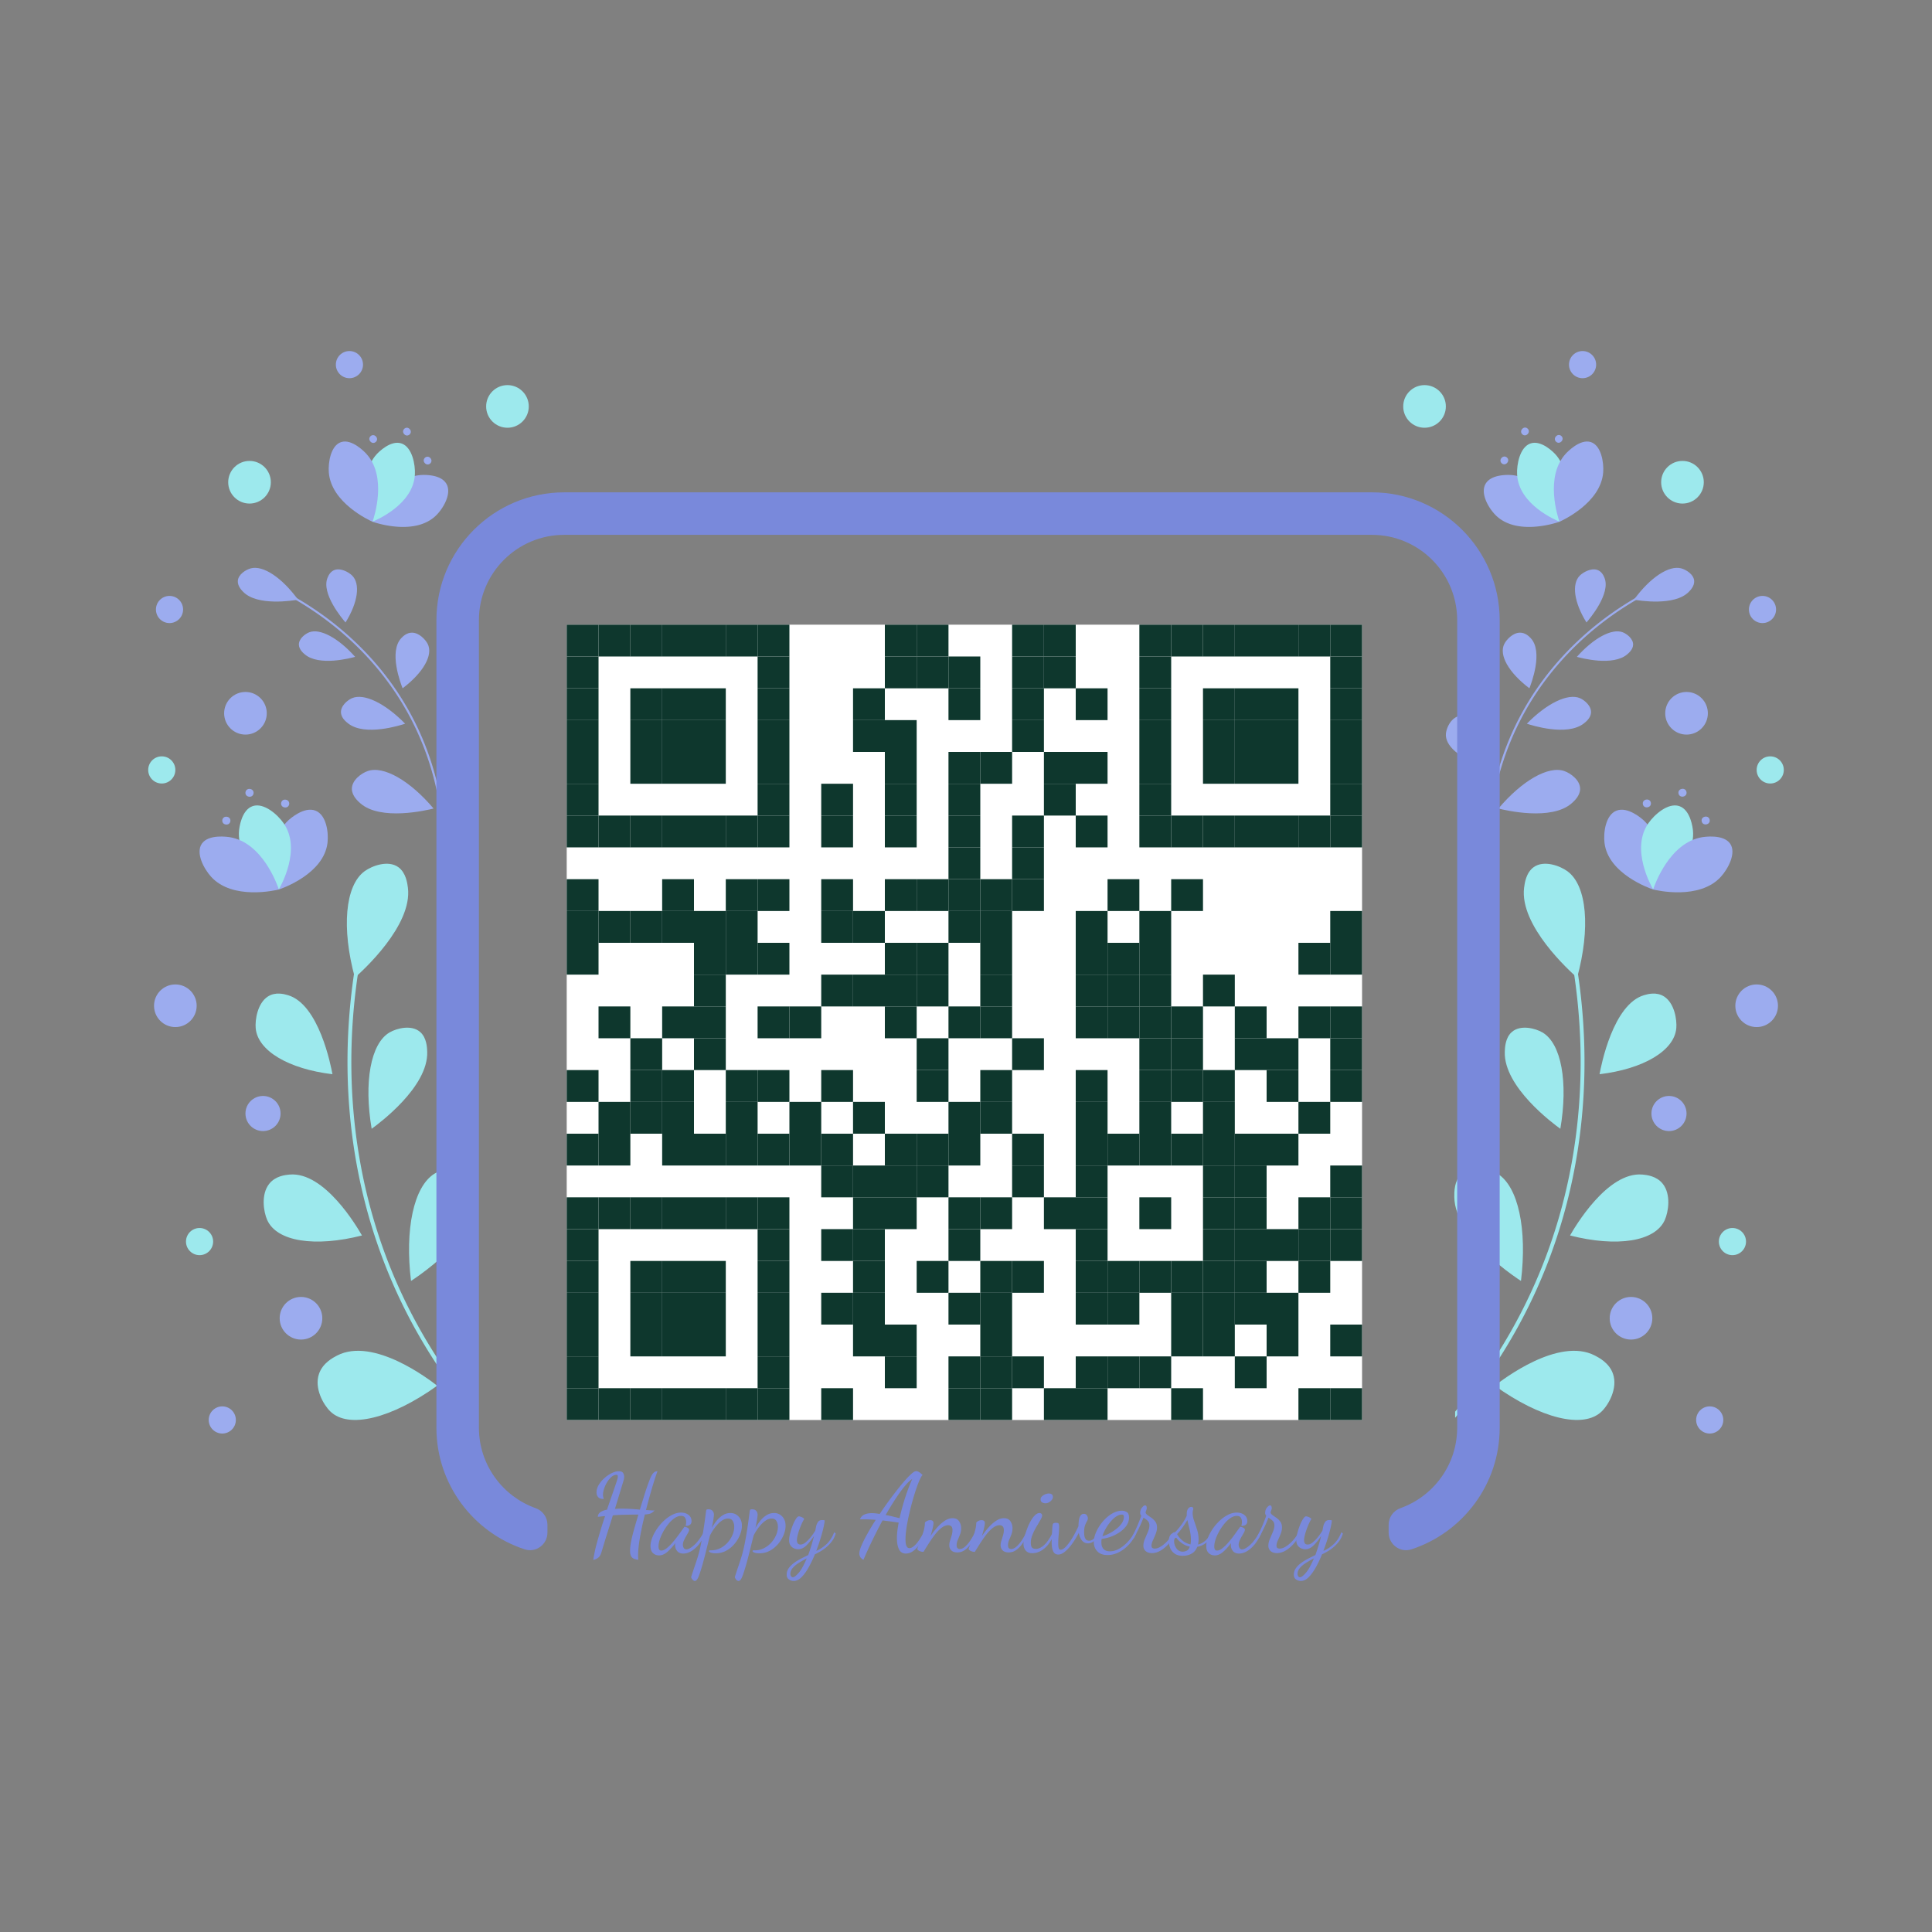 <svg xmlns="http://www.w3.org/2000/svg" viewBox="0 0 1500 1500" width="300" height="300" fill="none">
  <rect x="0" y="0" width="1500" height="1500" fill="#808080" stroke="none"/>
  <svg>
    <g>
      <g transform="translate(440, 485)scale(2.47)">
        <rect x="0" y="0" width="250" height="250" fill="#ffffff"/>
        <rect x="0" y="0" width="10" height="10" fill="#0e372d"/>
        <rect x="10" y="0" width="10" height="10" fill="#0e372d"/>
        <rect x="20" y="0" width="10" height="10" fill="#0e372d"/>
        <rect x="30" y="0" width="10" height="10" fill="#0e372d"/>
        <rect x="40" y="0" width="10" height="10" fill="#0e372d"/>
        <rect x="50" y="0" width="10" height="10" fill="#0e372d"/>
        <rect x="60" y="0" width="10" height="10" fill="#0e372d"/>
        <rect x="100" y="0" width="10" height="10" fill="#0e372d"/>
        <rect x="110" y="0" width="10" height="10" fill="#0e372d"/>
        <rect x="140" y="0" width="10" height="10" fill="#0e372d"/>
        <rect x="150" y="0" width="10" height="10" fill="#0e372d"/>
        <rect x="180" y="0" width="10" height="10" fill="#0e372d"/>
        <rect x="190" y="0" width="10" height="10" fill="#0e372d"/>
        <rect x="200" y="0" width="10" height="10" fill="#0e372d"/>
        <rect x="210" y="0" width="10" height="10" fill="#0e372d"/>
        <rect x="220" y="0" width="10" height="10" fill="#0e372d"/>
        <rect x="230" y="0" width="10" height="10" fill="#0e372d"/>
        <rect x="240" y="0" width="10" height="10" fill="#0e372d"/>
        <rect x="0" y="10" width="10" height="10" fill="#0e372d"/>
        <rect x="60" y="10" width="10" height="10" fill="#0e372d"/>
        <rect x="100" y="10" width="10" height="10" fill="#0e372d"/>
        <rect x="110" y="10" width="10" height="10" fill="#0e372d"/>
        <rect x="120" y="10" width="10" height="10" fill="#0e372d"/>
        <rect x="140" y="10" width="10" height="10" fill="#0e372d"/>
        <rect x="150" y="10" width="10" height="10" fill="#0e372d"/>
        <rect x="180" y="10" width="10" height="10" fill="#0e372d"/>
        <rect x="240" y="10" width="10" height="10" fill="#0e372d"/>
        <rect x="0" y="20" width="10" height="10" fill="#0e372d"/>
        <rect x="20" y="20" width="10" height="10" fill="#0e372d"/>
        <rect x="30" y="20" width="10" height="10" fill="#0e372d"/>
        <rect x="40" y="20" width="10" height="10" fill="#0e372d"/>
        <rect x="60" y="20" width="10" height="10" fill="#0e372d"/>
        <rect x="90" y="20" width="10" height="10" fill="#0e372d"/>
        <rect x="120" y="20" width="10" height="10" fill="#0e372d"/>
        <rect x="140" y="20" width="10" height="10" fill="#0e372d"/>
        <rect x="160" y="20" width="10" height="10" fill="#0e372d"/>
        <rect x="180" y="20" width="10" height="10" fill="#0e372d"/>
        <rect x="200" y="20" width="10" height="10" fill="#0e372d"/>
        <rect x="210" y="20" width="10" height="10" fill="#0e372d"/>
        <rect x="220" y="20" width="10" height="10" fill="#0e372d"/>
        <rect x="240" y="20" width="10" height="10" fill="#0e372d"/>
        <rect x="0" y="30" width="10" height="10" fill="#0e372d"/>
        <rect x="20" y="30" width="10" height="10" fill="#0e372d"/>
        <rect x="30" y="30" width="10" height="10" fill="#0e372d"/>
        <rect x="40" y="30" width="10" height="10" fill="#0e372d"/>
        <rect x="60" y="30" width="10" height="10" fill="#0e372d"/>
        <rect x="90" y="30" width="10" height="10" fill="#0e372d"/>
        <rect x="100" y="30" width="10" height="10" fill="#0e372d"/>
        <rect x="140" y="30" width="10" height="10" fill="#0e372d"/>
        <rect x="180" y="30" width="10" height="10" fill="#0e372d"/>
        <rect x="200" y="30" width="10" height="10" fill="#0e372d"/>
        <rect x="210" y="30" width="10" height="10" fill="#0e372d"/>
        <rect x="220" y="30" width="10" height="10" fill="#0e372d"/>
        <rect x="240" y="30" width="10" height="10" fill="#0e372d"/>
        <rect x="0" y="40" width="10" height="10" fill="#0e372d"/>
        <rect x="20" y="40" width="10" height="10" fill="#0e372d"/>
        <rect x="30" y="40" width="10" height="10" fill="#0e372d"/>
        <rect x="40" y="40" width="10" height="10" fill="#0e372d"/>
        <rect x="60" y="40" width="10" height="10" fill="#0e372d"/>
        <rect x="100" y="40" width="10" height="10" fill="#0e372d"/>
        <rect x="120" y="40" width="10" height="10" fill="#0e372d"/>
        <rect x="130" y="40" width="10" height="10" fill="#0e372d"/>
        <rect x="150" y="40" width="10" height="10" fill="#0e372d"/>
        <rect x="160" y="40" width="10" height="10" fill="#0e372d"/>
        <rect x="180" y="40" width="10" height="10" fill="#0e372d"/>
        <rect x="200" y="40" width="10" height="10" fill="#0e372d"/>
        <rect x="210" y="40" width="10" height="10" fill="#0e372d"/>
        <rect x="220" y="40" width="10" height="10" fill="#0e372d"/>
        <rect x="240" y="40" width="10" height="10" fill="#0e372d"/>
        <rect x="0" y="50" width="10" height="10" fill="#0e372d"/>
        <rect x="60" y="50" width="10" height="10" fill="#0e372d"/>
        <rect x="80" y="50" width="10" height="10" fill="#0e372d"/>
        <rect x="100" y="50" width="10" height="10" fill="#0e372d"/>
        <rect x="120" y="50" width="10" height="10" fill="#0e372d"/>
        <rect x="150" y="50" width="10" height="10" fill="#0e372d"/>
        <rect x="180" y="50" width="10" height="10" fill="#0e372d"/>
        <rect x="240" y="50" width="10" height="10" fill="#0e372d"/>
        <rect x="0" y="60" width="10" height="10" fill="#0e372d"/>
        <rect x="10" y="60" width="10" height="10" fill="#0e372d"/>
        <rect x="20" y="60" width="10" height="10" fill="#0e372d"/>
        <rect x="30" y="60" width="10" height="10" fill="#0e372d"/>
        <rect x="40" y="60" width="10" height="10" fill="#0e372d"/>
        <rect x="50" y="60" width="10" height="10" fill="#0e372d"/>
        <rect x="60" y="60" width="10" height="10" fill="#0e372d"/>
        <rect x="80" y="60" width="10" height="10" fill="#0e372d"/>
        <rect x="100" y="60" width="10" height="10" fill="#0e372d"/>
        <rect x="120" y="60" width="10" height="10" fill="#0e372d"/>
        <rect x="140" y="60" width="10" height="10" fill="#0e372d"/>
        <rect x="160" y="60" width="10" height="10" fill="#0e372d"/>
        <rect x="180" y="60" width="10" height="10" fill="#0e372d"/>
        <rect x="190" y="60" width="10" height="10" fill="#0e372d"/>
        <rect x="200" y="60" width="10" height="10" fill="#0e372d"/>
        <rect x="210" y="60" width="10" height="10" fill="#0e372d"/>
        <rect x="220" y="60" width="10" height="10" fill="#0e372d"/>
        <rect x="230" y="60" width="10" height="10" fill="#0e372d"/>
        <rect x="240" y="60" width="10" height="10" fill="#0e372d"/>
        <rect x="120" y="70" width="10" height="10" fill="#0e372d"/>
        <rect x="140" y="70" width="10" height="10" fill="#0e372d"/>
        <rect x="0" y="80" width="10" height="10" fill="#0e372d"/>
        <rect x="30" y="80" width="10" height="10" fill="#0e372d"/>
        <rect x="50" y="80" width="10" height="10" fill="#0e372d"/>
        <rect x="60" y="80" width="10" height="10" fill="#0e372d"/>
        <rect x="80" y="80" width="10" height="10" fill="#0e372d"/>
        <rect x="100" y="80" width="10" height="10" fill="#0e372d"/>
        <rect x="110" y="80" width="10" height="10" fill="#0e372d"/>
        <rect x="120" y="80" width="10" height="10" fill="#0e372d"/>
        <rect x="130" y="80" width="10" height="10" fill="#0e372d"/>
        <rect x="140" y="80" width="10" height="10" fill="#0e372d"/>
        <rect x="170" y="80" width="10" height="10" fill="#0e372d"/>
        <rect x="190" y="80" width="10" height="10" fill="#0e372d"/>
        <rect x="0" y="90" width="10" height="10" fill="#0e372d"/>
        <rect x="10" y="90" width="10" height="10" fill="#0e372d"/>
        <rect x="20" y="90" width="10" height="10" fill="#0e372d"/>
        <rect x="30" y="90" width="10" height="10" fill="#0e372d"/>
        <rect x="40" y="90" width="10" height="10" fill="#0e372d"/>
        <rect x="50" y="90" width="10" height="10" fill="#0e372d"/>
        <rect x="80" y="90" width="10" height="10" fill="#0e372d"/>
        <rect x="90" y="90" width="10" height="10" fill="#0e372d"/>
        <rect x="120" y="90" width="10" height="10" fill="#0e372d"/>
        <rect x="130" y="90" width="10" height="10" fill="#0e372d"/>
        <rect x="160" y="90" width="10" height="10" fill="#0e372d"/>
        <rect x="180" y="90" width="10" height="10" fill="#0e372d"/>
        <rect x="240" y="90" width="10" height="10" fill="#0e372d"/>
        <rect x="0" y="100" width="10" height="10" fill="#0e372d"/>
        <rect x="40" y="100" width="10" height="10" fill="#0e372d"/>
        <rect x="50" y="100" width="10" height="10" fill="#0e372d"/>
        <rect x="60" y="100" width="10" height="10" fill="#0e372d"/>
        <rect x="100" y="100" width="10" height="10" fill="#0e372d"/>
        <rect x="110" y="100" width="10" height="10" fill="#0e372d"/>
        <rect x="130" y="100" width="10" height="10" fill="#0e372d"/>
        <rect x="160" y="100" width="10" height="10" fill="#0e372d"/>
        <rect x="170" y="100" width="10" height="10" fill="#0e372d"/>
        <rect x="180" y="100" width="10" height="10" fill="#0e372d"/>
        <rect x="230" y="100" width="10" height="10" fill="#0e372d"/>
        <rect x="240" y="100" width="10" height="10" fill="#0e372d"/>
        <rect x="40" y="110" width="10" height="10" fill="#0e372d"/>
        <rect x="80" y="110" width="10" height="10" fill="#0e372d"/>
        <rect x="90" y="110" width="10" height="10" fill="#0e372d"/>
        <rect x="100" y="110" width="10" height="10" fill="#0e372d"/>
        <rect x="110" y="110" width="10" height="10" fill="#0e372d"/>
        <rect x="130" y="110" width="10" height="10" fill="#0e372d"/>
        <rect x="160" y="110" width="10" height="10" fill="#0e372d"/>
        <rect x="170" y="110" width="10" height="10" fill="#0e372d"/>
        <rect x="180" y="110" width="10" height="10" fill="#0e372d"/>
        <rect x="200" y="110" width="10" height="10" fill="#0e372d"/>
        <rect x="10" y="120" width="10" height="10" fill="#0e372d"/>
        <rect x="30" y="120" width="10" height="10" fill="#0e372d"/>
        <rect x="40" y="120" width="10" height="10" fill="#0e372d"/>
        <rect x="60" y="120" width="10" height="10" fill="#0e372d"/>
        <rect x="70" y="120" width="10" height="10" fill="#0e372d"/>
        <rect x="100" y="120" width="10" height="10" fill="#0e372d"/>
        <rect x="120" y="120" width="10" height="10" fill="#0e372d"/>
        <rect x="130" y="120" width="10" height="10" fill="#0e372d"/>
        <rect x="160" y="120" width="10" height="10" fill="#0e372d"/>
        <rect x="170" y="120" width="10" height="10" fill="#0e372d"/>
        <rect x="180" y="120" width="10" height="10" fill="#0e372d"/>
        <rect x="190" y="120" width="10" height="10" fill="#0e372d"/>
        <rect x="210" y="120" width="10" height="10" fill="#0e372d"/>
        <rect x="230" y="120" width="10" height="10" fill="#0e372d"/>
        <rect x="240" y="120" width="10" height="10" fill="#0e372d"/>
        <rect x="20" y="130" width="10" height="10" fill="#0e372d"/>
        <rect x="40" y="130" width="10" height="10" fill="#0e372d"/>
        <rect x="110" y="130" width="10" height="10" fill="#0e372d"/>
        <rect x="140" y="130" width="10" height="10" fill="#0e372d"/>
        <rect x="180" y="130" width="10" height="10" fill="#0e372d"/>
        <rect x="190" y="130" width="10" height="10" fill="#0e372d"/>
        <rect x="210" y="130" width="10" height="10" fill="#0e372d"/>
        <rect x="220" y="130" width="10" height="10" fill="#0e372d"/>
        <rect x="240" y="130" width="10" height="10" fill="#0e372d"/>
        <rect x="0" y="140" width="10" height="10" fill="#0e372d"/>
        <rect x="20" y="140" width="10" height="10" fill="#0e372d"/>
        <rect x="30" y="140" width="10" height="10" fill="#0e372d"/>
        <rect x="50" y="140" width="10" height="10" fill="#0e372d"/>
        <rect x="60" y="140" width="10" height="10" fill="#0e372d"/>
        <rect x="80" y="140" width="10" height="10" fill="#0e372d"/>
        <rect x="110" y="140" width="10" height="10" fill="#0e372d"/>
        <rect x="130" y="140" width="10" height="10" fill="#0e372d"/>
        <rect x="160" y="140" width="10" height="10" fill="#0e372d"/>
        <rect x="180" y="140" width="10" height="10" fill="#0e372d"/>
        <rect x="190" y="140" width="10" height="10" fill="#0e372d"/>
        <rect x="200" y="140" width="10" height="10" fill="#0e372d"/>
        <rect x="220" y="140" width="10" height="10" fill="#0e372d"/>
        <rect x="240" y="140" width="10" height="10" fill="#0e372d"/>
        <rect x="10" y="150" width="10" height="10" fill="#0e372d"/>
        <rect x="20" y="150" width="10" height="10" fill="#0e372d"/>
        <rect x="30" y="150" width="10" height="10" fill="#0e372d"/>
        <rect x="50" y="150" width="10" height="10" fill="#0e372d"/>
        <rect x="70" y="150" width="10" height="10" fill="#0e372d"/>
        <rect x="90" y="150" width="10" height="10" fill="#0e372d"/>
        <rect x="120" y="150" width="10" height="10" fill="#0e372d"/>
        <rect x="130" y="150" width="10" height="10" fill="#0e372d"/>
        <rect x="160" y="150" width="10" height="10" fill="#0e372d"/>
        <rect x="180" y="150" width="10" height="10" fill="#0e372d"/>
        <rect x="200" y="150" width="10" height="10" fill="#0e372d"/>
        <rect x="230" y="150" width="10" height="10" fill="#0e372d"/>
        <rect x="0" y="160" width="10" height="10" fill="#0e372d"/>
        <rect x="10" y="160" width="10" height="10" fill="#0e372d"/>
        <rect x="30" y="160" width="10" height="10" fill="#0e372d"/>
        <rect x="40" y="160" width="10" height="10" fill="#0e372d"/>
        <rect x="50" y="160" width="10" height="10" fill="#0e372d"/>
        <rect x="60" y="160" width="10" height="10" fill="#0e372d"/>
        <rect x="70" y="160" width="10" height="10" fill="#0e372d"/>
        <rect x="80" y="160" width="10" height="10" fill="#0e372d"/>
        <rect x="100" y="160" width="10" height="10" fill="#0e372d"/>
        <rect x="110" y="160" width="10" height="10" fill="#0e372d"/>
        <rect x="120" y="160" width="10" height="10" fill="#0e372d"/>
        <rect x="140" y="160" width="10" height="10" fill="#0e372d"/>
        <rect x="160" y="160" width="10" height="10" fill="#0e372d"/>
        <rect x="170" y="160" width="10" height="10" fill="#0e372d"/>
        <rect x="180" y="160" width="10" height="10" fill="#0e372d"/>
        <rect x="190" y="160" width="10" height="10" fill="#0e372d"/>
        <rect x="200" y="160" width="10" height="10" fill="#0e372d"/>
        <rect x="210" y="160" width="10" height="10" fill="#0e372d"/>
        <rect x="220" y="160" width="10" height="10" fill="#0e372d"/>
        <rect x="80" y="170" width="10" height="10" fill="#0e372d"/>
        <rect x="90" y="170" width="10" height="10" fill="#0e372d"/>
        <rect x="100" y="170" width="10" height="10" fill="#0e372d"/>
        <rect x="110" y="170" width="10" height="10" fill="#0e372d"/>
        <rect x="140" y="170" width="10" height="10" fill="#0e372d"/>
        <rect x="160" y="170" width="10" height="10" fill="#0e372d"/>
        <rect x="200" y="170" width="10" height="10" fill="#0e372d"/>
        <rect x="210" y="170" width="10" height="10" fill="#0e372d"/>
        <rect x="240" y="170" width="10" height="10" fill="#0e372d"/>
        <rect x="0" y="180" width="10" height="10" fill="#0e372d"/>
        <rect x="10" y="180" width="10" height="10" fill="#0e372d"/>
        <rect x="20" y="180" width="10" height="10" fill="#0e372d"/>
        <rect x="30" y="180" width="10" height="10" fill="#0e372d"/>
        <rect x="40" y="180" width="10" height="10" fill="#0e372d"/>
        <rect x="50" y="180" width="10" height="10" fill="#0e372d"/>
        <rect x="60" y="180" width="10" height="10" fill="#0e372d"/>
        <rect x="90" y="180" width="10" height="10" fill="#0e372d"/>
        <rect x="100" y="180" width="10" height="10" fill="#0e372d"/>
        <rect x="120" y="180" width="10" height="10" fill="#0e372d"/>
        <rect x="130" y="180" width="10" height="10" fill="#0e372d"/>
        <rect x="150" y="180" width="10" height="10" fill="#0e372d"/>
        <rect x="160" y="180" width="10" height="10" fill="#0e372d"/>
        <rect x="180" y="180" width="10" height="10" fill="#0e372d"/>
        <rect x="200" y="180" width="10" height="10" fill="#0e372d"/>
        <rect x="210" y="180" width="10" height="10" fill="#0e372d"/>
        <rect x="230" y="180" width="10" height="10" fill="#0e372d"/>
        <rect x="240" y="180" width="10" height="10" fill="#0e372d"/>
        <rect x="0" y="190" width="10" height="10" fill="#0e372d"/>
        <rect x="60" y="190" width="10" height="10" fill="#0e372d"/>
        <rect x="80" y="190" width="10" height="10" fill="#0e372d"/>
        <rect x="90" y="190" width="10" height="10" fill="#0e372d"/>
        <rect x="120" y="190" width="10" height="10" fill="#0e372d"/>
        <rect x="160" y="190" width="10" height="10" fill="#0e372d"/>
        <rect x="200" y="190" width="10" height="10" fill="#0e372d"/>
        <rect x="210" y="190" width="10" height="10" fill="#0e372d"/>
        <rect x="220" y="190" width="10" height="10" fill="#0e372d"/>
        <rect x="230" y="190" width="10" height="10" fill="#0e372d"/>
        <rect x="240" y="190" width="10" height="10" fill="#0e372d"/>
        <rect x="0" y="200" width="10" height="10" fill="#0e372d"/>
        <rect x="20" y="200" width="10" height="10" fill="#0e372d"/>
        <rect x="30" y="200" width="10" height="10" fill="#0e372d"/>
        <rect x="40" y="200" width="10" height="10" fill="#0e372d"/>
        <rect x="60" y="200" width="10" height="10" fill="#0e372d"/>
        <rect x="90" y="200" width="10" height="10" fill="#0e372d"/>
        <rect x="110" y="200" width="10" height="10" fill="#0e372d"/>
        <rect x="130" y="200" width="10" height="10" fill="#0e372d"/>
        <rect x="140" y="200" width="10" height="10" fill="#0e372d"/>
        <rect x="160" y="200" width="10" height="10" fill="#0e372d"/>
        <rect x="170" y="200" width="10" height="10" fill="#0e372d"/>
        <rect x="180" y="200" width="10" height="10" fill="#0e372d"/>
        <rect x="190" y="200" width="10" height="10" fill="#0e372d"/>
        <rect x="200" y="200" width="10" height="10" fill="#0e372d"/>
        <rect x="210" y="200" width="10" height="10" fill="#0e372d"/>
        <rect x="230" y="200" width="10" height="10" fill="#0e372d"/>
        <rect x="0" y="210" width="10" height="10" fill="#0e372d"/>
        <rect x="20" y="210" width="10" height="10" fill="#0e372d"/>
        <rect x="30" y="210" width="10" height="10" fill="#0e372d"/>
        <rect x="40" y="210" width="10" height="10" fill="#0e372d"/>
        <rect x="60" y="210" width="10" height="10" fill="#0e372d"/>
        <rect x="80" y="210" width="10" height="10" fill="#0e372d"/>
        <rect x="90" y="210" width="10" height="10" fill="#0e372d"/>
        <rect x="120" y="210" width="10" height="10" fill="#0e372d"/>
        <rect x="130" y="210" width="10" height="10" fill="#0e372d"/>
        <rect x="160" y="210" width="10" height="10" fill="#0e372d"/>
        <rect x="170" y="210" width="10" height="10" fill="#0e372d"/>
        <rect x="190" y="210" width="10" height="10" fill="#0e372d"/>
        <rect x="200" y="210" width="10" height="10" fill="#0e372d"/>
        <rect x="210" y="210" width="10" height="10" fill="#0e372d"/>
        <rect x="220" y="210" width="10" height="10" fill="#0e372d"/>
        <rect x="0" y="220" width="10" height="10" fill="#0e372d"/>
        <rect x="20" y="220" width="10" height="10" fill="#0e372d"/>
        <rect x="30" y="220" width="10" height="10" fill="#0e372d"/>
        <rect x="40" y="220" width="10" height="10" fill="#0e372d"/>
        <rect x="60" y="220" width="10" height="10" fill="#0e372d"/>
        <rect x="90" y="220" width="10" height="10" fill="#0e372d"/>
        <rect x="100" y="220" width="10" height="10" fill="#0e372d"/>
        <rect x="130" y="220" width="10" height="10" fill="#0e372d"/>
        <rect x="190" y="220" width="10" height="10" fill="#0e372d"/>
        <rect x="200" y="220" width="10" height="10" fill="#0e372d"/>
        <rect x="220" y="220" width="10" height="10" fill="#0e372d"/>
        <rect x="240" y="220" width="10" height="10" fill="#0e372d"/>
        <rect x="0" y="230" width="10" height="10" fill="#0e372d"/>
        <rect x="60" y="230" width="10" height="10" fill="#0e372d"/>
        <rect x="100" y="230" width="10" height="10" fill="#0e372d"/>
        <rect x="120" y="230" width="10" height="10" fill="#0e372d"/>
        <rect x="130" y="230" width="10" height="10" fill="#0e372d"/>
        <rect x="140" y="230" width="10" height="10" fill="#0e372d"/>
        <rect x="160" y="230" width="10" height="10" fill="#0e372d"/>
        <rect x="170" y="230" width="10" height="10" fill="#0e372d"/>
        <rect x="180" y="230" width="10" height="10" fill="#0e372d"/>
        <rect x="210" y="230" width="10" height="10" fill="#0e372d"/>
        <rect x="0" y="240" width="10" height="10" fill="#0e372d"/>
        <rect x="10" y="240" width="10" height="10" fill="#0e372d"/>
        <rect x="20" y="240" width="10" height="10" fill="#0e372d"/>
        <rect x="30" y="240" width="10" height="10" fill="#0e372d"/>
        <rect x="40" y="240" width="10" height="10" fill="#0e372d"/>
        <rect x="50" y="240" width="10" height="10" fill="#0e372d"/>
        <rect x="60" y="240" width="10" height="10" fill="#0e372d"/>
        <rect x="80" y="240" width="10" height="10" fill="#0e372d"/>
        <rect x="120" y="240" width="10" height="10" fill="#0e372d"/>
        <rect x="130" y="240" width="10" height="10" fill="#0e372d"/>
        <rect x="150" y="240" width="10" height="10" fill="#0e372d"/>
        <rect x="160" y="240" width="10" height="10" fill="#0e372d"/>
        <rect x="190" y="240" width="10" height="10" fill="#0e372d"/>
        <rect x="230" y="240" width="10" height="10" fill="#0e372d"/>
        <rect x="240" y="240" width="10" height="10" fill="#0e372d"/>
      </g>
    </g>
  </svg>
  <g>
    <defs>
      <style>
        .cls-4ann1{fill:#7989db}.cls-4ann2{fill:#9de9ed}.cls-4ann3{fill:#9cacef}
      </style>
    </defs>
    <path d="M1180.89 994.51c-2.3-1.49-9.65-6.37-18.13-13.46-13.4-11.2-29.6-27.94-33-45.6-.39-2.02-.61-4.06-.64-6.1-.03-1.8-.07-5.02.64-8.45.66-3.21 1.98-6.61 4.61-9.23 7.3-7.29 20.61-4.47 26.93-1.2.49.26.98.53 1.46.83 16.05 10.01 23.01 43.13 18.13 83.21ZM1211.45 876.38c-5.43-3.92-44.01-32.38-43.14-59.75.1-3.07.34-10.79 5.36-15.29 6.75-6.06 18.41-2.95 23.86.23 14.76 8.61 20.05 38.77 13.92 74.8ZM1224.49 759.03c-5.55-4.9-44.93-40.35-41.18-69.87.42-3.31 1.48-11.63 7.44-15.91 8.02-5.74 20.48-.97 26.13 3.13 15.3 11.1 18.01 44.38 7.61 82.65ZM1241.88 834.02c1.23-6.69 10.49-54.46 34.7-61.42 2.71-.78 9.54-2.74 15.49 1.12 8 5.2 9.99 18.05 9.41 24.56-1.56 17.62-25.72 31.7-59.6 35.74ZM1218.97 959.23c3.5-6.15 28.97-49.87 56.35-47.29 3.07.29 10.79 1.02 15.67 7.18 6.56 8.28 4.34 21.8 1.58 28.03-7.47 16.86-37.17 21.34-73.6 12.08ZM1160.56 1075.88c6.02-4.73 49.45-38.06 77.7-23.45 3.16 1.64 11.14 5.76 14.05 14.16 3.92 11.3-3.47 24.08-8.73 29.21-14.24 13.88-47.59 5.45-83.02-19.92Z" class="cls-4ann2"/>
    <path d="M1223.22 903.32c-9.94 55.18-30.26 106.69-60.46 153.22-1.37 2.13-2.78 4.25-4.2 6.36a417.083 417.083 0 0 1-28.8 37.85v-4.74a418.67 418.67 0 0 0 33-45.14c24.52-38.74 46.69-87.94 57.51-148.08 8.54-47.42 9.2-96.35 1.98-145.77-1.12-7.72-2.44-15.45-3.95-23.18-.15-.81.37-1.59 1.19-1.75.81-.16 1.6.37 1.75 1.18 1.51 7.72 2.82 15.43 3.95 23.13 7.29 49.8 6.63 99.12-1.97 146.92Z" class="cls-4ann2"/>
    <path d="M1163.37 627.74c5.05 1.26 41.3 9.92 57.07-4.24 1.77-1.59 6.22-5.58 6.36-10.8.19-7.02-7.51-12.37-12.13-14.01-12.52-4.45-33.04 7.46-51.3 29.05ZM1185.44 561.89c3.81 1.25 31.16 9.97 44.21-.18 1.46-1.14 5.14-4 5.59-8.05.6-5.45-4.99-10.03-8.45-11.56-9.36-4.14-25.91 3.99-41.35 19.79ZM1224.27 509.98c3.43.95 28.04 7.49 39.1-1.95 1.24-1.06 4.36-3.72 4.56-7.3.27-4.81-4.89-8.61-8.02-9.82-8.47-3.26-22.73 4.56-35.64 19.07ZM1268.59 465.59c3.87.67 31.65 5.23 42.65-6.13 1.23-1.27 4.33-4.48 4.12-8.37-.28-5.23-6.4-8.81-9.97-9.8-9.68-2.66-24.38 7.27-36.8 24.3ZM1231.73 483.29c2.37-2.73 19.1-22.44 13.94-34.79-.58-1.38-2.03-4.87-5.61-6.05-4.81-1.59-10.8 1.85-13.31 4.25-6.79 6.5-4.6 21.19 4.98 36.58ZM1187.42 534.38c1.39-3.5 11.05-28.58.89-39.07-1.14-1.18-4.01-4.14-8.18-4.11-5.61.03-10.48 5.44-12.15 8.65-4.51 8.7 3.49 22.5 19.43 34.53ZM1158.45 597.33c-12.41-3.48-22.42-8.45-28.69-13.98-4.99-4.4-7.6-9.16-7.15-13.82.33-3.41 2.57-9.46 7.15-12.32.64-.41 1.33-.75 2.06-1.01 4.46-1.58 8.81.36 10.54 1.13 15.44 6.86 16.05 35.94 16.09 40Z" class="cls-4ann3"/>
    <path d="M1154.85 648.95a.795.795 0 0 0 1.54-.24c1.29-28.27 10.03-83.22 54-133.62 19.46-22.3 43.24-40.91 70.71-55.3a.794.794 0 0 0-.73-1.41c-27.64 14.48-51.58 33.21-71.17 55.66-20.48 23.47-35.52 50.33-44.69 79.82-5.59 17.98-8.86 36.41-9.7 54.78 0 .11.01.21.05.31ZM1210.77 405.08c-1.38-3.67-13.34-34.22-37.04-36.23-1.46-.12-15.66-1.16-20.29 6.73-4.38 7.46 2.24 18.8 7.67 24.29 16.26 16.45 47.13 6.1 49.66 5.21Z" class="cls-4ann3"/>
    <path d="M1210.88 405.04c1.38-3.77 12.5-35.52-3.56-52.63-.99-1.05-10.73-11.17-19.25-8.04-8.07 2.97-10.59 16.17-10.19 24.03 1.21 23.53 30.57 35.67 33 36.64Z" class="cls-4ann2"/>
    <path d="M1210.77 405.08c-1.28-3.71-11.61-34.91 4.89-52.84 1.02-1.11 11.01-11.72 19.46-9.01 8 2.56 10.19 15.65 9.59 23.53-1.8 23.6-31.49 37.24-33.95 38.33Z" class="cls-4ann3"/>
    <ellipse cx="1168.02" cy="357.56" class="cls-4ann3" rx="3.02" ry="2.91" transform="rotate(-47.69 1167.88 357.575)"/>
    <ellipse cx="1210.25" cy="340.83" class="cls-4ann3" rx="3.02" ry="2.91" transform="rotate(-47.69 1210.123 340.844)"/>
    <ellipse cx="1184.04" cy="335.07" class="cls-4ann3" rx="3.02" ry="2.91" transform="rotate(-47.69 1183.906 335.085)"/>
    <path d="M1283.47 690.59c1.21-3.92 10.92-36.87-7.4-53.73-1.13-1.04-12.21-11.01-21.1-7.45-8.41 3.37-10.2 16.99-9.24 25.01 2.89 24.04 35.08 35.28 37.74 36.17Z" class="cls-4ann3"/>
    <path d="M1283.59 690.63c3.56-2.24 33.13-21.36 30.82-45.82-.14-1.51-1.7-16.12-10.77-19-8.58-2.72-19.14 6.58-23.84 13.34-14.1 20.24 2.4 49.12 3.79 51.48Z" class="cls-4ann2"/>
    <path d="M1283.47 690.59c1.32-3.89 12.79-36.33 37.95-40.57 1.55-.26 16.63-2.63 21.88 5.03 4.97 7.25-1.61 19.48-7.16 25.61-16.63 18.37-49.94 10.6-52.67 9.93Z" class="cls-4ann3"/>
    <ellipse cx="1278.6" cy="623.85" class="cls-4ann3" rx="3.16" ry="3.04" transform="rotate(-9.89 1278.266 623.706)"/>
    <ellipse cx="1324.27" cy="637.11" class="cls-4ann3" rx="3.16" ry="3.04" transform="rotate(-9.89 1323.928 636.972)"/>
    <ellipse cx="1306.27" cy="615.53" class="cls-4ann3" rx="3.16" ry="3.04" transform="rotate(-9.89 1305.942 615.387)"/>
    <circle cx="1295.8" cy="864.53" r="13.63" class="cls-4ann3"/>
    <circle cx="1363.86" cy="780.87" r="16.55" class="cls-4ann3"/>
    <circle cx="1309.43" cy="553.79" r="16.55" class="cls-4ann3"/>
    <circle cx="1306.27" cy="374.41" r="16.55" class="cls-4ann2"/>
    <circle cx="1228.7" cy="283.09" r="10.54" class="cls-4ann3"/>
    <circle cx="1368.39" cy="473.21" r="10.54" class="cls-4ann3"/>
    <circle cx="1374.4" cy="597.77" r="10.54" class="cls-4ann2"/>
    <circle cx="1345.06" cy="963.96" r="10.54" class="cls-4ann2"/>
    <circle cx="1327.42" cy="1102.45" r="10.54" class="cls-4ann3"/>
    <circle cx="1266.31" cy="1023.49" r="16.55" class="cls-4ann3"/>
    <circle cx="1106.01" cy="315.55" r="16.55" class="cls-4ann2"/>
    <path d="M370.88 929.35c-.03 2.04-.25 4.08-.64 6.1-3.4 17.66-19.6 34.4-33 45.6-8.48 7.09-15.83 11.97-18.13 13.46-4.88-40.08 2.08-73.2 18.13-83.21.48-.3.97-.57 1.46-.83 6.32-3.27 19.62-6.09 26.92 1.2 2.63 2.63 3.96 6.04 4.62 9.25.71 3.43.67 6.63.64 8.43ZM288.55 876.38c5.43-3.92 44.01-32.38 43.14-59.75-.1-3.07-.34-10.79-5.36-15.29-6.75-6.06-18.41-2.95-23.86.23-14.76 8.61-20.05 38.77-13.92 74.8ZM275.51 759.03c5.55-4.9 44.93-40.35 41.18-69.87-.42-3.31-1.48-11.63-7.44-15.91-8.02-5.74-20.48-.97-26.13 3.13-15.3 11.1-18.01 44.38-7.61 82.65ZM258.12 834.02c-1.23-6.69-10.49-54.46-34.7-61.42-2.71-.78-9.54-2.74-15.49 1.12-8 5.2-9.99 18.05-9.41 24.56 1.56 17.62 25.72 31.7 59.6 35.74ZM281.03 959.23c-3.5-6.15-28.97-49.87-56.35-47.29-3.07.29-10.79 1.02-15.67 7.18-6.56 8.28-4.34 21.8-1.58 28.03 7.47 16.86 37.17 21.34 73.6 12.08ZM339.44 1075.88c-6.02-4.73-49.45-38.06-77.7-23.45-3.16 1.64-11.14 5.76-14.05 14.16-3.92 11.3 3.47 24.08 8.73 29.21 14.24 13.88 47.59 5.45 83.02-19.92Z" class="cls-4ann2"/>
    <path d="M370.24 1096.01v4.74a417.083 417.083 0 0 1-28.8-37.85c-1.42-2.11-2.83-4.23-4.2-6.36-30.2-46.53-50.52-98.04-60.46-153.22-8.6-47.8-9.26-97.11-1.98-146.91a492.66 492.66 0 0 1 3.95-23.14c.16-.81.95-1.34 1.76-1.18s1.34.94 1.18 1.75c-1.51 7.73-2.82 15.46-3.94 23.17-7.22 49.42-6.56 98.36 1.98 145.78 10.82 60.14 32.99 109.34 57.51 148.08a418.67 418.67 0 0 0 33 45.14Z" class="cls-4ann2"/>
    <path d="M336.63 627.74c-5.05 1.26-41.3 9.92-57.07-4.24-1.77-1.59-6.22-5.58-6.36-10.8-.19-7.02 7.51-12.37 12.13-14.01 12.52-4.45 33.04 7.46 51.3 29.05ZM314.56 561.89c-3.81 1.25-31.16 9.97-44.21-.18-1.46-1.14-5.14-4-5.59-8.05-.6-5.45 4.99-10.03 8.45-11.56 9.36-4.14 25.91 3.99 41.35 19.79ZM275.73 509.98c-3.43.95-28.04 7.49-39.1-1.95-1.24-1.06-4.36-3.72-4.56-7.3-.27-4.81 4.89-8.61 8.02-9.82 8.47-3.26 22.73 4.56 35.64 19.07ZM231.41 465.59c-3.87.67-31.65 5.23-42.65-6.13-1.23-1.27-4.33-4.48-4.12-8.37.28-5.23 6.4-8.81 9.97-9.8 9.68-2.66 24.38 7.27 36.8 24.3ZM268.27 483.29c-2.37-2.73-19.1-22.44-13.94-34.79.58-1.38 2.03-4.87 5.61-6.05 4.81-1.59 10.8 1.85 13.31 4.25 6.79 6.5 4.6 21.19-4.98 36.58ZM312.58 534.38c-1.39-3.5-11.05-28.58-.89-39.07 1.14-1.18 4.01-4.14 8.18-4.11 5.61.03 10.48 5.44 12.15 8.65 4.51 8.7-3.49 22.5-19.43 34.53ZM370.24 557.21v26.14c-6.26 5.53-16.28 10.5-28.69 13.98.04-4.06.64-33.14 16.09-40 1.73-.77 6.08-2.71 10.53-1.13.74.26 1.43.61 2.07 1.01Z" class="cls-4ann3"/>
    <path d="M345.15 648.95a.795.795 0 0 1-1.54-.24c-1.29-28.27-10.03-83.22-54-133.62-19.46-22.3-43.24-40.91-70.71-55.3a.794.794 0 0 1 .73-1.41c27.64 14.48 51.58 33.21 71.17 55.66 20.48 23.47 35.52 50.33 44.69 79.82 5.59 17.98 8.86 36.41 9.7 54.78 0 .11-.01.21-.05.31ZM289.23 405.08c1.38-3.67 13.34-34.22 37.04-36.23 1.46-.12 15.66-1.16 20.29 6.73 4.38 7.46-2.24 18.8-7.67 24.29-16.26 16.45-47.13 6.1-49.66 5.21Z" class="cls-4ann3"/>
    <path d="M289.12 405.04c-1.38-3.77-12.5-35.52 3.56-52.63.99-1.05 10.73-11.17 19.25-8.04 8.07 2.97 10.59 16.17 10.19 24.03-1.21 23.53-30.57 35.67-33 36.64Z" class="cls-4ann2"/>
    <path d="M289.23 405.08c1.28-3.71 11.61-34.91-4.89-52.84-1.02-1.11-11.01-11.72-19.46-9.01-8 2.56-10.19 15.65-9.59 23.53 1.8 23.6 31.49 37.24 33.95 38.33Z" class="cls-4ann3"/>
    <ellipse cx="331.98" cy="357.56" class="cls-4ann3" rx="2.91" ry="3.02" transform="rotate(-42.31 332.034 357.578)"/>
    <ellipse cx="289.75" cy="340.83" class="cls-4ann3" rx="2.91" ry="3.02" transform="rotate(-42.31 289.797 340.847)"/>
    <ellipse cx="315.96" cy="335.07" class="cls-4ann3" rx="2.91" ry="3.02" transform="rotate(-42.31 316.014 335.096)"/>
    <path d="M216.53 690.59c-1.21-3.92-10.92-36.87 7.4-53.73 1.13-1.04 12.21-11.01 21.1-7.45 8.41 3.37 10.2 16.99 9.24 25.01-2.89 24.04-35.08 35.28-37.74 36.17Z" class="cls-4ann3"/>
    <path d="M216.41 690.63c-3.56-2.24-33.13-21.36-30.82-45.82.14-1.51 1.7-16.12 10.77-19 8.58-2.72 19.14 6.58 23.84 13.34 14.1 20.24-2.4 49.12-3.79 51.48Z" class="cls-4ann2"/>
    <path d="M216.53 690.59c-1.32-3.89-12.79-36.33-37.95-40.57-1.55-.26-16.63-2.63-21.88 5.03-4.97 7.25 1.61 19.48 7.16 25.61 16.63 18.37 49.94 10.6 52.67 9.93Z" class="cls-4ann3"/>
    <ellipse cx="221.4" cy="623.85" class="cls-4ann3" rx="3.04" ry="3.16" transform="rotate(-80.11 221.421 623.862)"/>
    <ellipse cx="175.73" cy="637.11" class="cls-4ann3" rx="3.04" ry="3.16" transform="rotate(-80.11 175.75 637.122)"/>
    <ellipse cx="193.73" cy="615.53" class="cls-4ann3" rx="3.04" ry="3.16" transform="rotate(-80.11 193.74 615.542)"/>
    <circle cx="204.2" cy="864.53" r="13.63" class="cls-4ann3"/>
    <circle cx="136.14" cy="780.87" r="16.55" class="cls-4ann3"/>
    <circle cx="190.57" cy="553.79" r="16.55" class="cls-4ann3"/>
    <circle cx="193.73" cy="374.41" r="16.55" class="cls-4ann2"/>
    <circle cx="271.3" cy="283.09" r="10.54" class="cls-4ann3"/>
    <circle cx="131.61" cy="473.21" r="10.54" class="cls-4ann3"/>
    <circle cx="125.6" cy="597.77" r="10.54" class="cls-4ann2"/>
    <circle cx="154.94" cy="963.96" r="10.54" class="cls-4ann2"/>
    <circle cx="172.58" cy="1102.45" r="10.54" class="cls-4ann3"/>
    <circle cx="233.69" cy="1023.49" r="16.55" class="cls-4ann3"/>
    <circle cx="393.99" cy="315.55" r="16.55" class="cls-4ann2"/>
    <path d="M1065.08 382.25H438.09c-54.82 0-99.26 44.44-99.26 99.26v626.99c0 44.03 28.82 81.46 68.58 94.41 8.71 2.83 17.62-3.81 17.62-12.96v-6.18c0-5.81-3.72-10.89-9.19-12.85-25.62-9.15-44.01-33.68-44.01-62.41v-627c0-36.59 29.67-66.26 66.26-66.26h626.99c36.6 0 66.27 29.67 66.27 66.27v626.98c0 28.74-18.39 53.25-44.01 62.41-5.47 1.95-9.19 7.04-9.19 12.85v6.19c0 9.16 8.91 15.8 17.62 12.96 39.76-12.95 68.58-50.38 68.58-94.41V481.51c0-54.73-44.53-99.26-99.27-99.26Z" class="cls-4ann1"/>
    <path d="M460.58 1211.01c.34-1.99.72-4.03 1.15-6.13.43-2.1.99-4.43 1.7-6.99.71-2.56 1.56-5.52 2.56-8.9.99-3.38 2.26-7.34 3.79-11.88-.91.06-1.85.14-2.81.26-.97.11-1.9.2-2.81.26.06-1.53.74-2.74 2.04-3.62 1.31-.88 3.01-1.52 5.11-1.92.34-1.08.68-2.12 1.02-3.11l1.11-3.24c.4-1.16.84-2.43 1.32-3.79.48-1.36 1.04-2.95 1.66-4.77.62-1.82 1.33-3.89 2.13-6.22.17-.51.4-1.22.68-2.13.28-.91.43-1.76.43-2.56 0-.45-.07-.77-.21-.94-.14-.17-.47-.26-.98-.26-1.25 0-2.5.54-3.75 1.62s-2.37 2.44-3.37 4.09c-.99 1.65-1.78 3.35-2.34 5.11-.57 1.76-.85 3.35-.85 4.77 0 .46.06.95.17 1.49.11.54.26 1.09.43 1.66-2.04 0-3.49-.48-4.34-1.45-.85-.96-1.28-2.19-1.28-3.66 0-1.93.57-3.86 1.7-5.79 1.14-1.93 2.61-3.71 4.43-5.32 1.82-1.62 3.72-2.91 5.71-3.88 1.99-.96 3.8-1.45 5.45-1.45s2.75.44 3.32 1.32c.57.88.85 1.86.85 2.94 0 .63-.07 1.25-.21 1.87-.14.63-.3 1.22-.47 1.79l-6.47 21.3c.74-.06 1.5-.1 2.3-.13.79-.03 1.59-.04 2.39-.04 2.73 0 5.3.07 7.71.21 2.41.14 4.73.33 6.94.55 1.25-4.03 2.4-7.74 3.45-11.12 1.05-3.38 2.02-6.27 2.9-8.69.88-2.41 1.6-4.25 2.17-5.5.23-.45.54-1.04.94-1.75.4-.71.95-1.35 1.66-1.92.71-.57 1.58-.85 2.6-.85-.8 2.04-1.7 4.7-2.73 7.97-1.02 3.27-2.07 6.83-3.15 10.69-1.08 3.86-2.1 7.7-3.07 11.5 1.02.06 2.12.13 3.28.21 1.16.09 2.29.13 3.37.13-1.36 1.42-2.67 2.29-3.92 2.6-1.25.31-2.44.47-3.58.47-.57 2.27-1.09 4.46-1.58 6.56-.48 2.1-.89 4.09-1.24 5.96-.91 4.43-1.55 8.24-1.92 11.42-.37 3.18-.55 5.74-.55 7.67 0 .79.01 1.46.04 2s.1 1.06.21 1.58c-2.44-.23-4.13-.87-5.07-1.92-.94-1.05-1.41-2.77-1.41-5.15 0-1.42.16-3.14.47-5.15.31-2.02.78-4.27 1.41-6.77.45-1.82 1.08-4.12 1.87-6.9.79-2.78 1.7-5.85 2.73-9.2-3.47 0-6.36.03-8.69.09-2.33.06-4.34.11-6.05.17-1.7.06-3.41.17-5.11.34-.68 2.27-1.41 4.62-2.17 7.03-.77 2.42-1.53 4.84-2.3 7.28-.77 2.44-1.52 4.89-2.26 7.33l-2.22 7.33c-.63 1.99-1.59 3.41-2.9 4.26-1.31.85-2.44 1.28-3.41 1.28ZM511.61 1207.6c-1.82 0-3.37-.6-4.64-1.79-1.28-1.19-1.92-3.01-1.92-5.45 0-1.99.46-4.16 1.36-6.52.91-2.36 2.16-4.69 3.75-6.99 1.59-2.3 3.39-4.39 5.41-6.26s4.16-3.38 6.43-4.52c2.27-1.14 4.54-1.7 6.82-1.7s4.19.6 5.75 1.79c1.56 1.19 2.34 2.78 2.34 4.77 0 1.42-.44 2.41-1.32 2.98-.88.57-1.97.82-3.28.77.11-.51.21-1.02.3-1.53s.13-1.02.13-1.53c0-1.25-.28-2.34-.85-3.28s-1.62-1.41-3.15-1.41-3.21.55-4.86 1.66c-1.65 1.11-3.22 2.57-4.73 4.39a39.878 39.878 0 0 0-4.05 5.92c-1.19 2.13-2.13 4.22-2.81 6.26-.68 2.04-1.02 3.89-1.02 5.54 0 2.1.71 3.15 2.13 3.15 1.31 0 2.74-.62 4.3-1.87 1.56-1.25 3.15-2.82 4.77-4.73 1.62-1.9 3.17-3.88 4.64-5.92 1.48-2.04 2.78-3.86 3.92-5.45.17-.34.34-.51.51-.51.28.06.71.17 1.28.34.57.17 1.08.43 1.53.77.45.34.68.77.68 1.28s-.24 1.21-.72 2.09c-.48.88-1.05 1.87-1.7 2.98-.65 1.11-1.22 2.23-1.7 3.37-.48 1.14-.72 2.19-.72 3.15 0 .85.21 1.66.64 2.43.43.77 1.12 1.15 2.09 1.15 1.48 0 3.46-1.09 5.96-3.28 2.5-2.19 5.03-5.58 7.58-10.18l1.11 1.11c-1.25 3.07-2.81 5.78-4.69 8.14-1.87 2.36-3.88 4.19-6.01 5.49s-4.25 1.96-6.35 1.96-3.76-.67-4.81-2c-1.05-1.33-1.58-2.77-1.58-4.3 0-.28.01-.57.04-.85s.07-.6.13-.94c-2.39 3.12-4.57 5.49-6.56 7.11-1.99 1.62-4.03 2.43-6.13 2.43Z" class="cls-4ann1"/>
    <path d="M539.46 1227.45c-.45 0-.91-.2-1.36-.6-.45-.4-.81-.84-1.06-1.32-.26-.48-.41-.81-.47-.98 1.02-3.24 1.96-6.09 2.81-8.56.85-2.47 1.65-4.91 2.39-7.33.74-2.42 1.44-5.14 2.09-8.18.65-3.04 1.33-6.73 2.04-11.08.71-4.34 1.46-9.67 2.26-15.97.06-.57.17-.98.34-1.24s.62-.38 1.36-.38c1.59 0 2.73.43 3.41 1.28.68.85 1.02 1.79 1.02 2.81 0 .74-.14 2.03-.43 3.88-.28 1.85-.71 4.02-1.28 6.52 1.02-1.82 2.24-3.62 3.66-5.41s3.04-3.27 4.86-4.43c1.82-1.16 3.8-1.75 5.96-1.75 2.56 0 4.69.91 6.39 2.73 1.7 1.82 2.56 4.2 2.56 7.16 0 2.21-.5 4.56-1.49 7.03-.99 2.47-2.4 4.8-4.22 6.99a22.227 22.227 0 0 1-6.43 5.32c-2.47 1.36-5.21 2.04-8.22 2.04-1.59 0-2.87-.19-3.83-.55-.97-.37-1.45-.78-1.45-1.24 0-.28.21-.44.64-.47.43-.03.92-.04 1.49-.04 2.39-.06 4.64-.62 6.77-1.7s4-2.51 5.62-4.3 2.88-3.76 3.79-5.92c.91-2.16 1.36-4.26 1.36-6.3 0-1.82-.38-3.35-1.15-4.6-.77-1.25-2-1.87-3.71-1.87-1.42 0-2.85.46-4.3 1.36-1.45.91-2.81 2.09-4.09 3.54s-2.41 2.94-3.41 4.47c-.99 1.53-1.75 2.9-2.26 4.09-1.02 4.09-2.02 8.08-2.98 11.97-.97 3.89-1.9 7.43-2.81 10.61-.91 3.18-1.75 5.82-2.51 7.92-.77 2.1-1.49 3.44-2.17 4-.34.34-.74.51-1.19.51ZM573.37 1227.45c-.45 0-.91-.2-1.36-.6-.45-.4-.81-.84-1.06-1.32-.26-.48-.41-.81-.47-.98 1.02-3.24 1.96-6.09 2.81-8.56.85-2.47 1.65-4.91 2.39-7.33.74-2.42 1.44-5.14 2.09-8.18.65-3.04 1.33-6.73 2.04-11.08.71-4.34 1.46-9.67 2.26-15.97.06-.57.17-.98.34-1.24s.62-.38 1.36-.38c1.59 0 2.73.43 3.41 1.28.68.85 1.02 1.79 1.02 2.81 0 .74-.14 2.03-.43 3.88-.28 1.85-.71 4.02-1.28 6.52 1.02-1.82 2.24-3.62 3.66-5.41s3.04-3.27 4.86-4.43c1.82-1.16 3.8-1.75 5.96-1.75 2.56 0 4.69.91 6.39 2.73 1.7 1.82 2.56 4.2 2.56 7.16 0 2.21-.5 4.56-1.49 7.03-.99 2.47-2.4 4.8-4.22 6.99a22.227 22.227 0 0 1-6.43 5.32c-2.47 1.36-5.21 2.04-8.22 2.04-1.59 0-2.87-.19-3.83-.55-.97-.37-1.45-.78-1.45-1.24 0-.28.21-.44.64-.47.43-.03.92-.04 1.49-.04 2.39-.06 4.64-.62 6.77-1.7s4-2.51 5.62-4.3 2.88-3.76 3.79-5.92c.91-2.16 1.36-4.26 1.36-6.3 0-1.82-.38-3.35-1.15-4.6-.77-1.25-2-1.87-3.71-1.87-1.42 0-2.85.46-4.3 1.36-1.45.91-2.81 2.09-4.09 3.54s-2.41 2.94-3.41 4.47c-.99 1.53-1.75 2.9-2.26 4.09-1.02 4.09-2.02 8.08-2.98 11.97-.97 3.89-1.9 7.43-2.81 10.61-.91 3.18-1.75 5.82-2.51 7.92-.77 2.1-1.49 3.44-2.17 4-.34.34-.74.51-1.19.51ZM616.31 1227.45c-1.42 0-2.7-.4-3.83-1.19-1.14-.8-1.7-2.02-1.7-3.66 0-1.82.48-3.44 1.45-4.86.97-1.42 2.24-2.74 3.83-3.96 1.59-1.22 3.38-2.36 5.37-3.41 1.99-1.05 4-2.06 6.05-3.02.74-1.99 1.5-4.26 2.3-6.82.79-2.56 1.53-5.22 2.22-8.01-1.82 2.78-3.75 5.2-5.79 7.24s-4.23 3.07-6.56 3.07c-1.08 0-2.16-.24-3.24-.72s-1.97-1.24-2.68-2.26c-.71-1.02-1.06-2.36-1.06-4 0-1.53.27-3.35.81-5.45s1.21-4.16 2-6.18c.79-2.02 1.63-3.68 2.51-4.98.88-1.31 1.63-1.96 2.26-1.96.28 0 .74.1 1.36.3.62.2 1.22.47 1.79.81.57.34.88.71.94 1.11-.51.74-1.08 1.78-1.7 3.11-.63 1.34-1.24 2.83-1.83 4.47-.6 1.65-1.09 3.24-1.49 4.77-.4 1.53-.6 2.87-.6 4 0 .97.21 1.76.64 2.39.43.63 1.18.94 2.26.94 1.14 0 2.37-.52 3.71-1.58 1.33-1.05 2.65-2.39 3.96-4 1.31-1.62 2.53-3.34 3.66-5.15.11-.51.24-1.14.38-1.87.14-.74.3-1.48.47-2.22.23-.85.67-1.76 1.32-2.73.65-.96 1.69-1.45 3.11-1.45.34 0 .67.01.98.04.31.03.67.1 1.06.21 0 .91-.27 2.6-.81 5.07s-1.31 5.34-2.3 8.6c-.99 3.27-2.14 6.6-3.45 10.01 2.56-1.02 5.12-2.68 7.71-4.98 2.58-2.3 4.67-5.47 6.26-9.5l1.19 1.02c-.85 2.73-2.14 5.11-3.88 7.16a29.184 29.184 0 0 1-5.84 5.28c-2.16 1.48-4.32 2.7-6.47 3.66-1.48 3.63-3.1 7.03-4.86 10.18-1.76 3.15-3.61 5.69-5.54 7.62-1.93 1.93-3.92 2.9-5.96 2.9Zm-.6-2.9c.91 0 2.36-1.12 4.34-3.36 1.99-2.24 4.09-6.01 6.3-11.29a95.27 95.27 0 0 0-6.18 3.54c-1.96 1.22-3.54 2.54-4.73 3.96-1.19 1.42-1.79 2.98-1.79 4.69 0 .51.16 1.05.47 1.62.31.57.84.85 1.58.85ZM670.4 1211.01c-1.42-.8-2.31-1.63-2.68-2.51-.37-.88-.55-1.61-.55-2.17 0-1.59.57-3.72 1.7-6.39 1.14-2.67 2.67-5.74 4.6-9.2 1.93-3.46 4.09-7.04 6.47-10.73-1.99-.17-3.74-.28-5.24-.34-1.51-.06-3.05-.09-4.64-.09h-2.39c.68-1.76 1.83-3 3.45-3.71s3.54-1.06 5.75-1.06c.97 0 1.96.06 2.98.17 1.02.11 2.07.26 3.15.43 2.9-4.32 5.82-8.45 8.77-12.4 2.95-3.95 5.72-7.48 8.31-10.61 2.58-3.12 4.78-5.54 6.6-7.24 1.99-1.99 3.55-2.98 4.69-2.98.68 0 1.45.27 2.3.81.85.54 1.73 1.26 2.64 2.17-.57.46-1.29 1.65-2.17 3.58-.88 1.93-1.82 4.36-2.81 7.28-.99 2.93-1.97 6.12-2.94 9.58-.97 3.47-1.86 7.02-2.68 10.65-.82 3.64-1.48 7.09-1.96 10.35-.48 3.27-.72 6.12-.72 8.56 0 2.21.24 3.91.72 5.07.48 1.16 1.26 1.75 2.34 1.75 1.42 0 3.08-1.01 4.98-3.02 1.9-2.02 3.99-5.21 6.26-9.58l1.02 1.11c-1.7 4.54-3.91 8.29-6.6 11.25-2.7 2.95-5.52 4.43-8.48 4.43-2.44 0-4.2-1.09-5.28-3.28-1.08-2.19-1.62-5.1-1.62-8.73 0-1.65.11-3.46.34-5.45.23-1.99.57-4.17 1.02-6.56-2.5-.4-4.77-.72-6.82-.98-2.04-.26-3.95-.5-5.71-.72-2.67 4.94-5.27 10.01-7.8 15.21-2.53 5.2-4.87 10.32-7.03 15.38Zm28.03-32.29c.79-3.58 1.73-7.23 2.81-10.95 1.08-3.72 2.23-7.25 3.45-10.61 1.22-3.35 2.4-6.3 3.54-8.86-1.76 1.14-3.75 3.05-5.96 5.75-2.22 2.7-4.56 5.94-7.03 9.71-2.47 3.78-5.01 7.94-7.62 12.48 1.87.34 3.73.74 5.58 1.19 1.85.46 3.59.88 5.24 1.28Z" class="cls-4ann1"/>
    <path d="M743.33 1205.3c-2.1 0-3.68-.53-4.73-1.58-1.05-1.05-1.58-2.4-1.58-4.05 0-1.14.21-2.36.64-3.66.43-1.31.84-2.64 1.24-4 .4-1.36.6-2.67.6-3.92 0-1.48-.31-2.5-.94-3.07-.63-.57-1.39-.85-2.3-.85-1.76 0-3.55.71-5.37 2.13-1.82 1.42-3.56 3.24-5.24 5.45-1.68 2.22-3.25 4.49-4.73 6.82a400.6 400.6 0 0 0-3.92 6.3c-.97 0-1.89-.17-2.77-.51-.88-.34-1.58-.85-2.09-1.53 0-.28.3-1.16.89-2.64.6-1.48 1.29-3.27 2.09-5.37.79-2.1 1.49-4.29 2.09-6.56.6-2.27.89-4.32.89-6.13.34-.45.89-.88 1.66-1.28a5.2 5.2 0 0 1 2.43-.6c1.7 0 2.56.77 2.56 2.3 0 .85-.21 2.2-.64 4.05-.43 1.85-.98 3.85-1.66 6.01 1.48-2.21 3.15-4.39 5.03-6.52 1.87-2.13 3.85-3.89 5.92-5.28 2.07-1.39 4.13-2.09 6.18-2.09 2.33 0 4.02.81 5.07 2.43a9.583 9.583 0 0 1 1.58 5.32c0 1.76-.28 3.38-.85 4.86-.57 1.48-1.15 2.9-1.75 4.26-.6 1.36-.89 2.73-.89 4.09 0 1.14.24 1.92.72 2.34.48.43 1.04.64 1.66.64 1.42 0 2.85-.65 4.3-1.96 1.45-1.31 2.84-2.98 4.17-5.03a58.84 58.84 0 0 0 3.54-6.22l1.11 1.19c-1.19 2.78-2.54 5.27-4.05 7.45-1.51 2.19-3.15 3.93-4.94 5.24-1.79 1.31-3.76 1.96-5.92 1.96Z" class="cls-4ann1"/>
    <path d="M783.2 1205.3c-2.1 0-3.68-.53-4.73-1.58-1.05-1.05-1.58-2.4-1.58-4.05 0-1.14.21-2.36.64-3.66.43-1.31.84-2.64 1.24-4 .4-1.36.6-2.67.6-3.92 0-1.48-.31-2.5-.94-3.07-.63-.57-1.39-.85-2.3-.85-1.76 0-3.55.71-5.37 2.13-1.82 1.42-3.56 3.24-5.24 5.45-1.68 2.22-3.25 4.49-4.73 6.82a400.6 400.6 0 0 0-3.92 6.3c-.97 0-1.89-.17-2.77-.51-.88-.34-1.58-.85-2.09-1.53 0-.28.3-1.16.89-2.64.6-1.48 1.29-3.27 2.09-5.37.79-2.1 1.49-4.29 2.09-6.56.6-2.27.89-4.32.89-6.13.34-.45.89-.88 1.66-1.28a5.2 5.2 0 0 1 2.43-.6c1.7 0 2.56.77 2.56 2.3 0 .85-.21 2.2-.64 4.05-.43 1.85-.98 3.85-1.66 6.01 1.48-2.21 3.15-4.39 5.03-6.52 1.87-2.13 3.85-3.89 5.92-5.28 2.07-1.39 4.13-2.09 6.18-2.09 2.33 0 4.02.81 5.07 2.43a9.583 9.583 0 0 1 1.58 5.32c0 1.76-.28 3.38-.85 4.86-.57 1.48-1.15 2.9-1.75 4.26-.6 1.36-.89 2.73-.89 4.09 0 1.14.24 1.92.72 2.34.48.43 1.04.64 1.66.64 1.42 0 2.85-.65 4.3-1.96 1.45-1.31 2.84-2.98 4.17-5.03a58.84 58.84 0 0 0 3.54-6.22l1.11 1.19c-1.19 2.78-2.54 5.27-4.05 7.45-1.51 2.19-3.15 3.93-4.94 5.24-1.79 1.31-3.76 1.96-5.92 1.96Z" class="cls-4ann1"/>
    <path d="M801.52 1205.9c-2.33 0-4.06-.71-5.2-2.13-1.14-1.42-1.7-3.12-1.7-5.11 0-1.31.24-2.95.72-4.94.48-1.99 1.12-4.07 1.92-6.26.79-2.19 1.72-4.24 2.77-6.18 1.05-1.93 2.19-3.51 3.41-4.73 1.22-1.22 2.43-1.83 3.62-1.83.57 0 1.05.17 1.45.51.4.34.6.85.6 1.53s-.44 1.79-1.32 3.32c-.88 1.53-1.9 3.28-3.07 5.24a46.781 46.781 0 0 0-3.07 6.18c-.88 2.16-1.32 4.2-1.32 6.13s.33 3.31.98 3.96c.65.65 1.66.98 3.02.98 1.93 0 4-.96 6.22-2.9 2.22-1.93 4.54-5.31 6.99-10.14l.94 1.02c-1.76 4.89-4.17 8.66-7.24 11.33-3.07 2.67-6.3 4-9.71 4Zm10.14-38.76c-.97 0-1.83-.24-2.6-.72s-1.15-1.24-1.15-2.26c0-1.25.71-2.33 2.13-3.24 1.42-.91 2.84-1.36 4.26-1.36.91 0 1.66.2 2.26.6.6.4.89 1.14.89 2.21s-.61 2.14-1.83 3.19c-1.22 1.05-2.54 1.58-3.96 1.58Z" class="cls-4ann1"/>
    <path d="M821.53 1206.92c-1.87 0-3.18-.89-3.92-2.68-.74-1.79-1.11-4.1-1.11-6.94 0-.28.03-1.26.09-2.94.06-1.67.2-4.3.43-7.88.06-1.59.21-2.68.47-3.28.26-.6 1.06-.89 2.43-.89 1.08 0 1.75.21 2 .64.26.43.38 1.26.38 2.51 0 1.82-.11 3.89-.34 6.22-.23 2.33-.34 4.54-.34 6.65 0 1.7.13 2.94.38 3.71s.75 1.15 1.49 1.15c1.02 0 2.14-.57 3.37-1.7 1.22-1.14 2.47-2.63 3.75-4.47a64.27 64.27 0 0 0 3.62-5.92c1.14-2.1 2.16-4.15 3.07-6.13.11-3.86.54-6.43 1.28-7.71.74-1.28 1.67-1.92 2.81-1.92 1.19 0 2.03.41 2.51 1.24.48.82.72 1.55.72 2.17 0 .8-.23 1.56-.68 2.3-.46.74-.94 1.76-1.45 3.07-.51 1.31-.77 3.24-.77 5.79 0 .85.09 1.78.26 2.77s.54 1.83 1.11 2.51c.57.68 1.42 1.02 2.56 1.02 1.19 0 2.33-.47 3.41-1.41s2.19-2.57 3.32-4.9l1.02.77c-1.25 2.95-2.66 4.96-4.22 6.01-1.56 1.05-3.02 1.58-4.39 1.58-1.87 0-3.42-.69-4.64-2.09-1.22-1.39-2.09-3.39-2.6-6.01a65.827 65.827 0 0 1-4.73 7.84c-1.79 2.56-3.66 4.69-5.62 6.39-1.96 1.7-3.85 2.56-5.67 2.56Z" class="cls-4ann1"/>
    <path d="M859.96 1207.34c-3.52 0-6.19-.97-8.01-2.9-1.82-1.93-2.73-4.32-2.73-7.16 0-2.5.64-5.17 1.92-8.01 1.28-2.84 2.98-5.51 5.11-8.01 2.13-2.5 4.49-4.52 7.07-6.05 2.58-1.53 5.15-2.3 7.71-2.3 1.36 0 2.63.36 3.79 1.06 1.16.71 1.75 2.14 1.75 4.3s-.63 4.17-1.87 6.05c-1.25 1.87-2.93 3.55-5.03 5.03-2.1 1.48-4.39 2.68-6.86 3.62-2.47.94-4.96 1.55-7.45 1.83-.11.46-.19.89-.21 1.32-.03.43-.04.87-.04 1.32 0 .68.07 1.42.21 2.22.14.8.45 1.56.94 2.3.48.74 1.16 1.34 2.04 1.79.88.45 2.03.68 3.45.68 2.44 0 4.86-.68 7.24-2.04 2.39-1.36 4.61-3.17 6.69-5.41 2.07-2.24 3.82-4.73 5.24-7.45l1.28.94c-1.53 3.41-3.49 6.38-5.88 8.9-2.39 2.53-4.98 4.49-7.8 5.88-2.81 1.39-5.67 2.09-8.56 2.09Zm-4-14.65c1.53-.4 3.24-1.08 5.11-2.04a36.57 36.57 0 0 0 5.45-3.45c1.76-1.33 3.21-2.81 4.34-4.43 1.14-1.62 1.7-3.31 1.7-5.07 0-.62-.11-1.08-.34-1.36-.23-.28-.68-.43-1.36-.43-1.31 0-2.71.5-4.22 1.49-1.51.99-2.95 2.31-4.34 3.96a37.283 37.283 0 0 0-3.79 5.41c-1.14 1.96-1.99 3.93-2.56 5.92Z" class="cls-4ann1"/>
    <path d="M894.2 1205.81c-1.99 0-3.56-.53-4.73-1.58-1.16-1.05-1.75-2.43-1.75-4.13s.4-3.48 1.19-5.32c.79-1.84 1.58-3.68 2.34-5.49.77-1.82 1.15-3.44 1.15-4.86 0-1.65-.48-2.91-1.45-3.79a20.1 20.1 0 0 0-3.15-2.34 109.85 109.85 0 0 1-4.09 9.33c-1.48 2.98-2.67 5.27-3.58 6.86l-.94-1.79c.79-1.48 1.83-3.62 3.11-6.43 1.28-2.81 2.54-5.98 3.79-9.5-.57-.57-.85-1.28-.85-2.13 0-1.65.47-3.04 1.41-4.17.94-1.14 1.69-1.7 2.26-1.7.68 0 1.09.3 1.24.89.14.6.21 1.04.21 1.32s-.14.82-.43 1.62c-.28.8-.46 1.31-.51 1.53.06.74.52 1.43 1.41 2.09.88.65 1.9 1.38 3.07 2.17 1.16.8 2.19 1.79 3.07 2.98.88 1.19 1.32 2.7 1.32 4.52 0 1.65-.36 3.35-1.06 5.11-.71 1.76-1.42 3.41-2.13 4.94-.71 1.53-1.06 2.9-1.06 4.09 0 .91.24 1.52.72 1.83.48.31 1.04.47 1.66.47 1.36 0 2.77-.41 4.22-1.24 1.45-.82 2.87-1.89 4.26-3.19 1.39-1.31 2.63-2.68 3.71-4.13 1.08-1.45 1.87-2.8 2.39-4.05l1.45 1.11c-1.08 2.39-2.59 4.74-4.52 7.07-1.93 2.33-4.08 4.23-6.43 5.71-2.36 1.48-4.79 2.22-7.28 2.22Z" class="cls-4ann1"/>
    <path d="M918.48 1207.94c-2.73 0-4.9-.58-6.52-1.75-1.62-1.16-2.77-2.61-3.45-4.34-.68-1.73-1.02-3.48-1.02-5.24s.23-3.01.68-3.92c.46-.91 1.01-1.58 1.66-2s1.28-.75 1.87-.98c.6-.23 1.04-.48 1.32-.77a55.72 55.72 0 0 0 4.56-5.58c1.45-2.02 2.71-4.19 3.79-6.52v-.94c0-2.16.37-3.69 1.11-4.6.74-.91 1.53-1.36 2.39-1.36.51 0 .89.13 1.15.38.26.26.41.55.47.89 0 .34-.09.8-.26 1.36-.17.57-.26 1.31-.26 2.22 0 1.82.38 3.82 1.15 6.01.77 2.19 1.53 4.49 2.3 6.9.77 2.41 1.15 4.93 1.15 7.54 0 .68-.04 1.36-.13 2.04-.09.68-.19 1.31-.3 1.87 1.87-.4 3.69-1.32 5.45-2.77 1.76-1.45 3.44-3.73 5.03-6.86l.85.85c-1.08 3.12-2.68 5.55-4.81 7.28-2.13 1.73-4.5 2.83-7.11 3.28-.91 2.39-2.36 4.15-4.34 5.28-1.99 1.14-4.23 1.7-6.73 1.7Zm-.09-3.24c.85 0 1.82-.24 2.9-.72 1.08-.48 1.9-1.55 2.47-3.19-2.33-.45-4.43-1.38-6.3-2.77-1.87-1.39-3.27-2.77-4.17-4.13-1.14.06-1.7.97-1.7 2.73 0 1.99.6 3.83 1.79 5.54 1.19 1.7 2.87 2.56 5.03 2.56Zm5.88-5.62c.11-.51.2-1.06.26-1.66.06-.6.09-1.24.09-1.92 0-2.61-.33-5.22-.98-7.84-.65-2.61-1.24-5.11-1.75-7.5-1.19 1.99-2.5 3.98-3.92 5.96-1.42 1.99-2.78 3.64-4.09 4.94.91 1.7 2.24 3.32 4 4.86 1.76 1.53 3.89 2.58 6.39 3.15Z" class="cls-4ann1"/>
    <path d="M943.1 1207.6c-1.82 0-3.37-.6-4.64-1.79-1.28-1.19-1.92-3.01-1.92-5.45 0-1.99.46-4.16 1.36-6.52.91-2.36 2.16-4.69 3.75-6.99 1.59-2.3 3.39-4.39 5.41-6.26s4.16-3.38 6.43-4.52c2.27-1.14 4.54-1.7 6.82-1.7s4.19.6 5.75 1.79c1.56 1.19 2.34 2.78 2.34 4.77 0 1.42-.44 2.41-1.32 2.98-.88.57-1.97.82-3.28.77.11-.51.21-1.02.3-1.53s.13-1.02.13-1.53c0-1.25-.28-2.34-.85-3.28s-1.62-1.41-3.15-1.41-3.21.55-4.86 1.66c-1.65 1.11-3.22 2.57-4.73 4.39a39.878 39.878 0 0 0-4.05 5.92c-1.19 2.13-2.13 4.22-2.81 6.26-.68 2.04-1.02 3.89-1.02 5.54 0 2.1.71 3.15 2.13 3.15 1.31 0 2.74-.62 4.3-1.87 1.56-1.25 3.15-2.82 4.77-4.73 1.62-1.9 3.17-3.88 4.64-5.92 1.48-2.04 2.78-3.86 3.92-5.45.17-.34.34-.51.51-.51.28.06.71.17 1.28.34.57.17 1.08.43 1.53.77.45.34.68.77.68 1.28s-.24 1.21-.72 2.09c-.48.88-1.05 1.87-1.7 2.98-.65 1.11-1.22 2.23-1.7 3.37-.48 1.14-.72 2.19-.72 3.15 0 .85.21 1.66.64 2.43.43.77 1.12 1.15 2.09 1.15 1.48 0 3.46-1.09 5.96-3.28 2.5-2.19 5.03-5.58 7.58-10.18l1.11 1.11c-1.25 3.07-2.81 5.78-4.69 8.14-1.87 2.36-3.88 4.19-6.01 5.49s-4.25 1.96-6.35 1.96-3.76-.67-4.81-2c-1.05-1.33-1.58-2.77-1.58-4.3 0-.28.01-.57.04-.85s.07-.6.13-.94c-2.39 3.12-4.57 5.49-6.56 7.11-1.99 1.62-4.03 2.43-6.13 2.43Z" class="cls-4ann1"/>
    <path d="M991.24 1205.81c-1.99 0-3.56-.53-4.73-1.58-1.16-1.05-1.75-2.43-1.75-4.13s.4-3.48 1.19-5.32c.79-1.84 1.58-3.68 2.34-5.49.77-1.82 1.15-3.44 1.15-4.86 0-1.65-.48-2.91-1.45-3.79a20.1 20.1 0 0 0-3.15-2.34 109.85 109.85 0 0 1-4.09 9.33c-1.48 2.98-2.67 5.27-3.58 6.86l-.94-1.79c.79-1.48 1.83-3.62 3.11-6.43 1.28-2.81 2.54-5.98 3.79-9.5-.57-.57-.85-1.28-.85-2.13 0-1.65.47-3.04 1.41-4.17.94-1.14 1.69-1.7 2.26-1.7.68 0 1.09.3 1.24.89.14.6.21 1.04.21 1.32s-.14.82-.43 1.62c-.28.8-.46 1.31-.51 1.53.06.74.52 1.43 1.41 2.09.88.65 1.9 1.38 3.07 2.17 1.16.8 2.19 1.79 3.07 2.98.88 1.19 1.32 2.7 1.32 4.52 0 1.65-.36 3.35-1.06 5.11-.71 1.76-1.42 3.41-2.13 4.94-.71 1.53-1.06 2.9-1.06 4.09 0 .91.24 1.52.72 1.83.48.31 1.04.47 1.66.47 1.36 0 2.77-.41 4.22-1.24 1.45-.82 2.87-1.89 4.26-3.19 1.39-1.31 2.63-2.68 3.71-4.13 1.08-1.45 1.87-2.8 2.39-4.05l1.45 1.11c-1.08 2.39-2.59 4.74-4.52 7.07-1.93 2.33-4.08 4.23-6.43 5.71-2.36 1.48-4.79 2.22-7.28 2.22Z" class="cls-4ann1"/>
    <path d="M1010.07 1227.45c-1.42 0-2.7-.4-3.83-1.19-1.14-.8-1.7-2.02-1.7-3.66 0-1.82.48-3.44 1.45-4.86.97-1.42 2.24-2.74 3.83-3.96 1.59-1.22 3.38-2.36 5.37-3.41 1.99-1.05 4-2.06 6.05-3.02.74-1.99 1.5-4.26 2.3-6.82.79-2.56 1.53-5.22 2.22-8.01-1.82 2.78-3.75 5.2-5.79 7.24s-4.23 3.07-6.56 3.07c-1.08 0-2.16-.24-3.24-.72s-1.97-1.24-2.68-2.26c-.71-1.02-1.06-2.36-1.06-4 0-1.53.27-3.35.81-5.45s1.21-4.16 2-6.18c.79-2.02 1.63-3.68 2.51-4.98.88-1.31 1.63-1.96 2.26-1.96.28 0 .74.1 1.36.3.62.2 1.22.47 1.79.81.57.34.88.71.94 1.11-.51.74-1.08 1.78-1.7 3.11-.63 1.34-1.24 2.83-1.83 4.47-.6 1.65-1.09 3.24-1.49 4.77-.4 1.53-.6 2.87-.6 4 0 .97.21 1.76.64 2.39.43.63 1.18.94 2.26.94 1.14 0 2.37-.52 3.71-1.58 1.33-1.05 2.65-2.39 3.96-4 1.31-1.62 2.53-3.34 3.66-5.15.11-.51.24-1.14.38-1.87.14-.74.3-1.48.47-2.22.23-.85.67-1.76 1.32-2.73.65-.96 1.69-1.45 3.11-1.45.34 0 .67.01.98.04.31.03.67.1 1.06.21 0 .91-.27 2.6-.81 5.07s-1.31 5.34-2.3 8.6c-.99 3.27-2.14 6.6-3.45 10.01 2.56-1.02 5.12-2.68 7.71-4.98 2.58-2.3 4.67-5.47 6.26-9.5l1.19 1.02c-.85 2.73-2.14 5.11-3.88 7.16a29.184 29.184 0 0 1-5.84 5.28c-2.16 1.48-4.32 2.7-6.47 3.66-1.48 3.63-3.1 7.03-4.86 10.18-1.76 3.15-3.61 5.69-5.54 7.62-1.93 1.93-3.92 2.9-5.96 2.9Zm-.6-2.9c.91 0 2.36-1.12 4.34-3.36 1.99-2.24 4.09-6.01 6.3-11.29a95.27 95.27 0 0 0-6.18 3.54c-1.96 1.22-3.54 2.54-4.73 3.96-1.19 1.42-1.79 2.98-1.79 4.69 0 .51.16 1.05.47 1.62.31.57.84.85 1.58.85Z" class="cls-4ann1"/>
  </g>
</svg>
